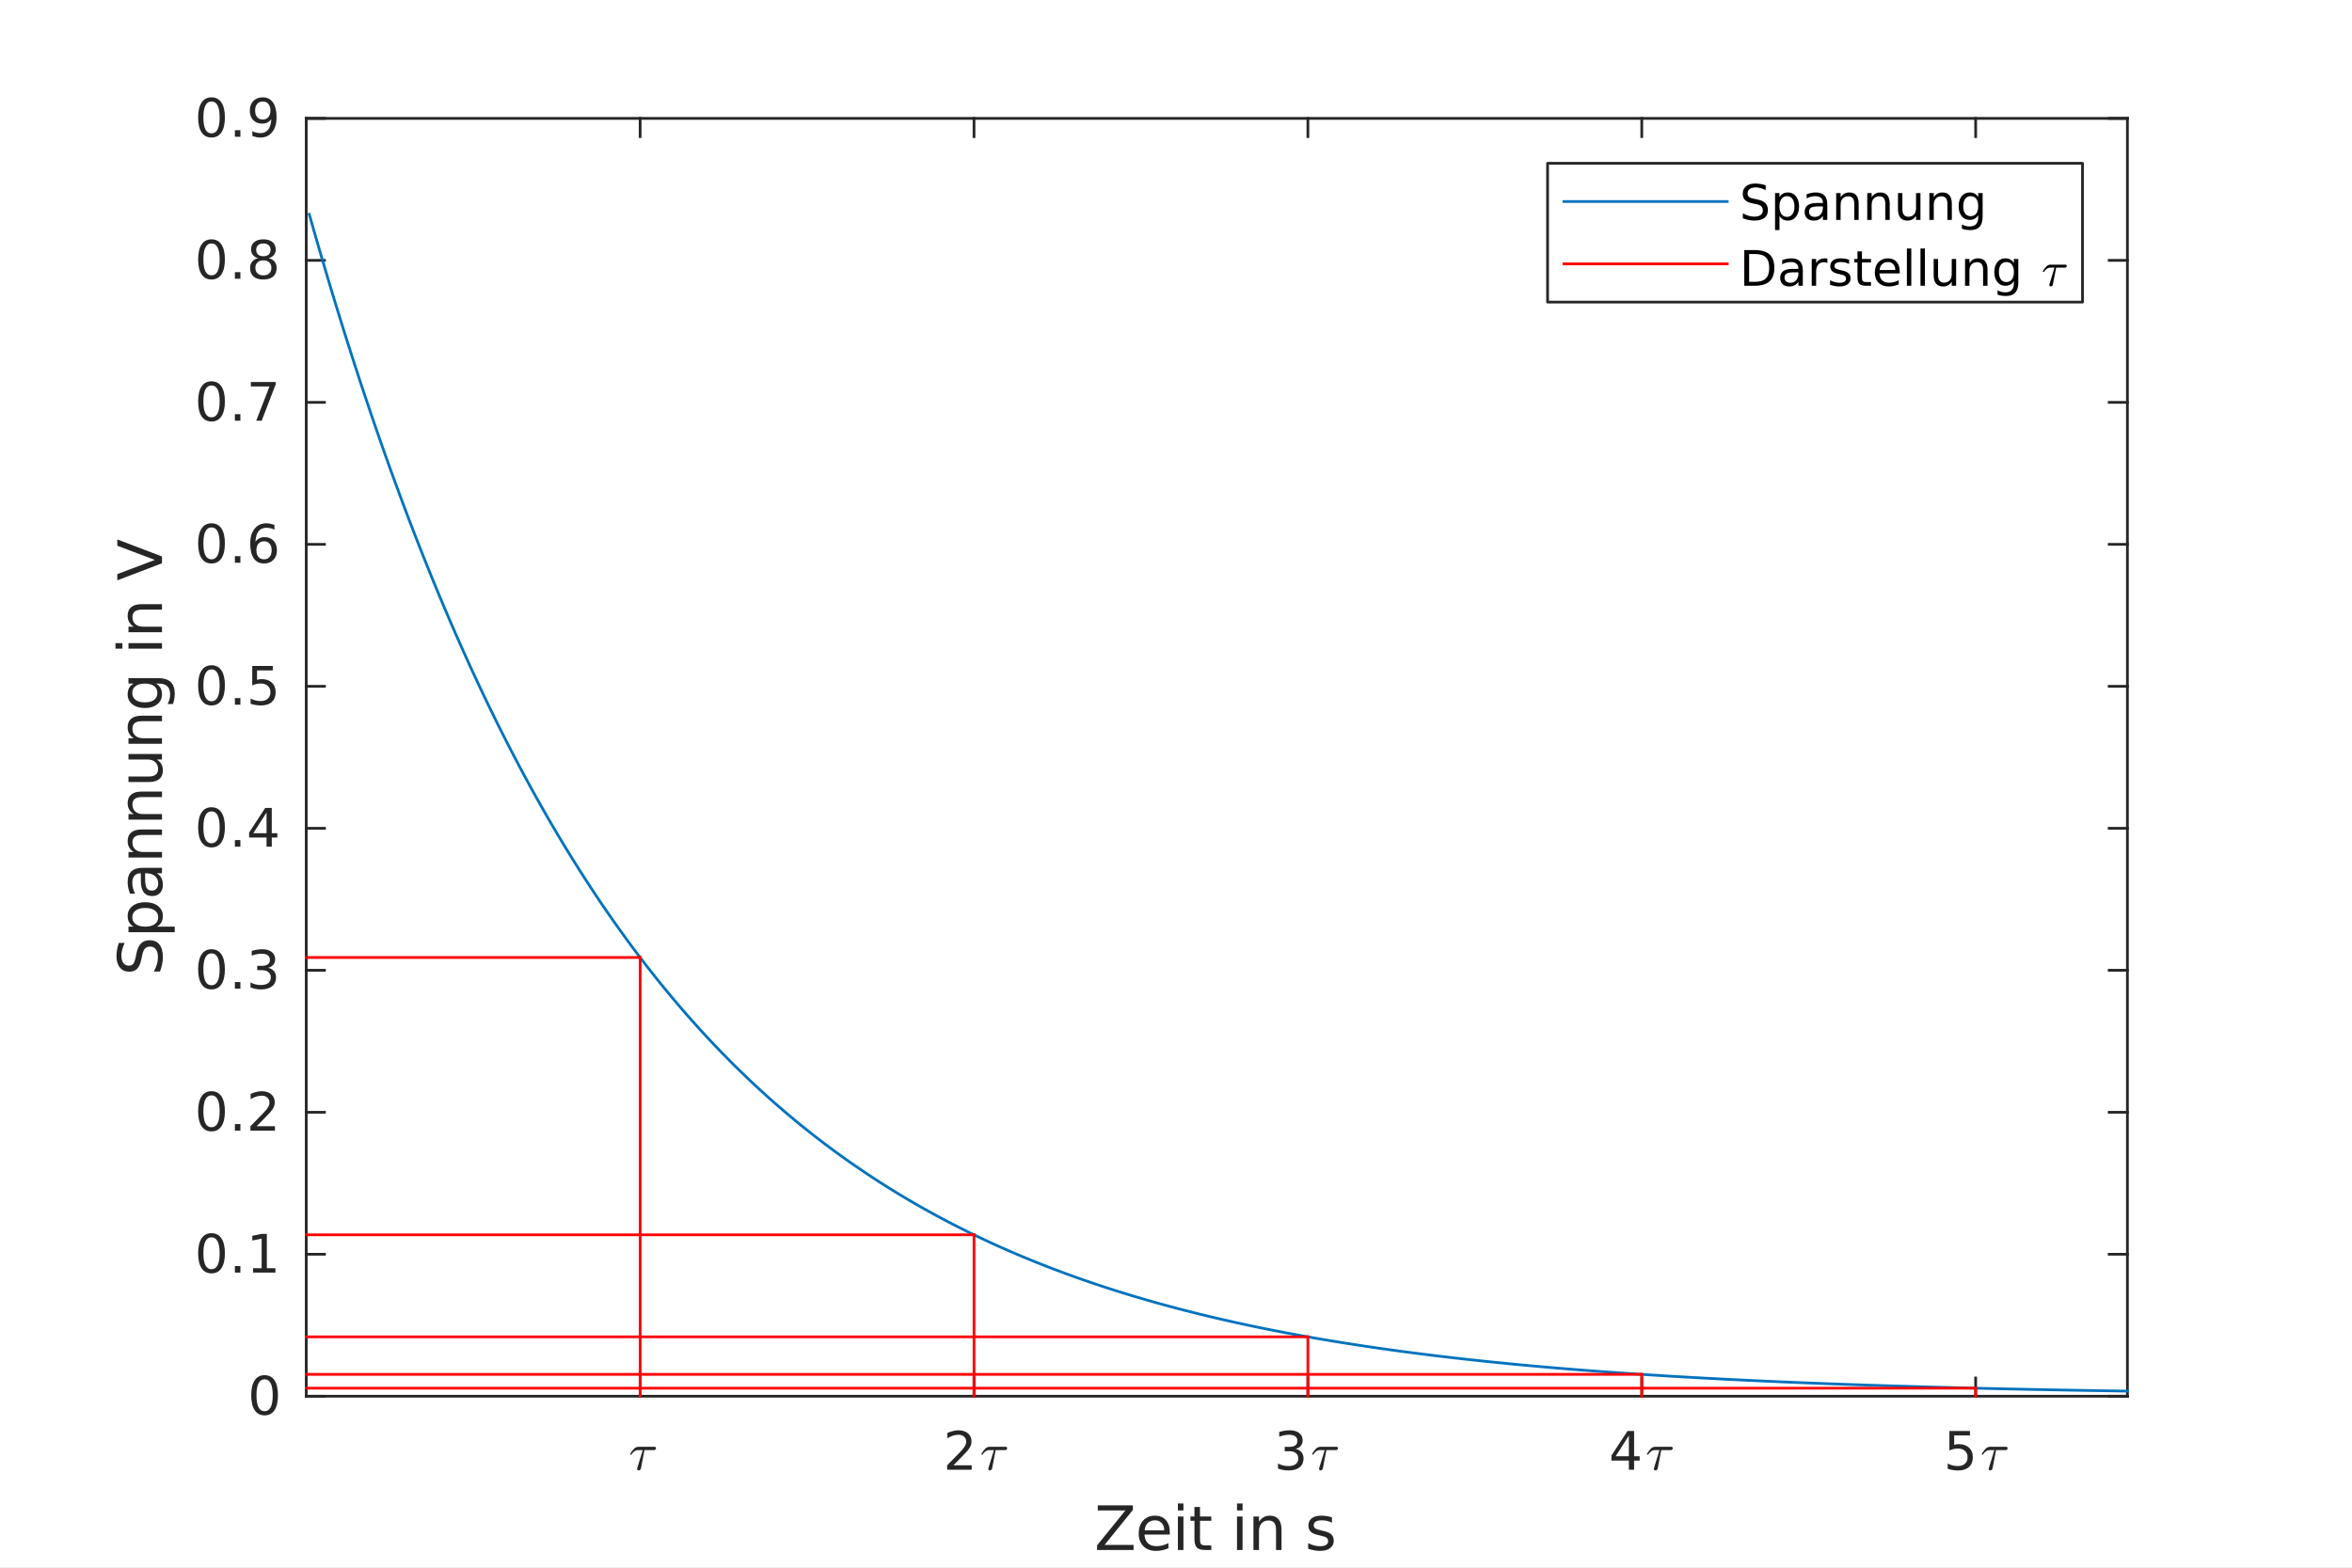 <?xml version="1.0"?>
<!DOCTYPE svg PUBLIC '-//W3C//DTD SVG 1.0//EN'
          'http://www.w3.org/TR/2001/REC-SVG-20010904/DTD/svg10.dtd'>
<svg xmlns:xlink="http://www.w3.org/1999/xlink" style="fill-opacity:1; color-rendering:auto; color-interpolation:auto; text-rendering:auto; stroke:black; stroke-linecap:square; stroke-miterlimit:10; shape-rendering:auto; stroke-opacity:1; fill:black; stroke-dasharray:none; font-weight:normal; stroke-width:1; font-family:'Dialog'; font-style:normal; stroke-linejoin:miter; font-size:12px; stroke-dashoffset:0; image-rendering:auto;" width="576" height="384" xmlns="http://www.w3.org/2000/svg"
><rect width="100%" height="100%" fill="#333333" stroke="none"/><!--Generated by the Batik Graphics2D SVG Generator--><defs id="genericDefs"
  /><g
  ><defs id="defs1"
    ><clipPath clipPathUnits="userSpaceOnUse" id="clipPath1"
      ><path d="M0 0 L576 0 L576 384 L0 384 L0 0 Z"
      /></clipPath
    ></defs
    ><g style="fill:white; stroke:white;"
    ><rect x="0" y="0" width="576" style="clip-path:url(#clipPath1); stroke:none;" height="384"
    /></g
    ><g style="fill:white; text-rendering:optimizeSpeed; color-rendering:optimizeSpeed; image-rendering:optimizeSpeed; shape-rendering:crispEdges; stroke:white; color-interpolation:sRGB;"
    ><rect x="0" width="576" height="384" y="0" style="stroke:none;"
      /><path style="stroke:none;" d="M75 342 L521 342 L521 29 L75 29 Z"
    /></g
    ><g style="fill:rgb(38,38,38); text-rendering:geometricPrecision; image-rendering:optimizeQuality; color-rendering:optimizeQuality; stroke-linejoin:round; stroke:rgb(38,38,38); color-interpolation:linearRGB; stroke-width:0.667;"
    ><line y2="342" style="fill:none;" x1="75" x2="521" y1="342"
      /><line y2="29" style="fill:none;" x1="75" x2="521" y1="29"
      /><line y2="337.54" style="fill:none;" x1="156.767" x2="156.767" y1="342"
      /><line y2="337.54" style="fill:none;" x1="238.533" x2="238.533" y1="342"
      /><line y2="337.54" style="fill:none;" x1="320.3" x2="320.3" y1="342"
      /><line y2="337.54" style="fill:none;" x1="402.067" x2="402.067" y1="342"
      /><line y2="337.54" style="fill:none;" x1="483.833" x2="483.833" y1="342"
      /><line y2="33.46" style="fill:none;" x1="156.767" x2="156.767" y1="29"
      /><line y2="33.46" style="fill:none;" x1="238.533" x2="238.533" y1="29"
      /><line y2="33.46" style="fill:none;" x1="320.3" x2="320.3" y1="29"
      /><line y2="33.46" style="fill:none;" x1="402.067" x2="402.067" y1="29"
      /><line y2="33.46" style="fill:none;" x1="483.833" x2="483.833" y1="29"
    /></g
    ><g transform="translate(154,360)" style="font-size:13.333px; fill:rgb(38,38,38); text-rendering:geometricPrecision; image-rendering:optimizeQuality; color-rendering:optimizeQuality; font-family:'mwb_cmmi10'; stroke:rgb(38,38,38); color-interpolation:linearRGB;"
    ><path style="stroke:none;" d="M2.031 -0.203 Q2.031 -0.281 2.047 -0.344 L3.406 -4.797 L2.234 -4.797 Q1.766 -4.797 1.352 -4.5 Q0.938 -4.203 0.656 -3.75 Q0.641 -3.688 0.578 -3.688 L0.438 -3.688 Q0.312 -3.688 0.312 -3.828 Q0.312 -3.844 0.344 -3.891 Q0.766 -4.625 1.25 -5.117 Q1.734 -5.609 2.344 -5.609 L6.328 -5.609 Q6.469 -5.609 6.562 -5.516 Q6.656 -5.422 6.656 -5.281 Q6.656 -5.078 6.523 -4.938 Q6.391 -4.797 6.188 -4.797 L3.828 -4.797 L2.969 -0.312 Q2.906 -0.109 2.773 0.031 Q2.641 0.172 2.422 0.172 Q2.25 0.172 2.141 0.07 Q2.031 -0.031 2.031 -0.203 Z"
    /></g
    ><g transform="translate(231,360)" style="font-size:13.333px; fill:rgb(38,38,38); text-rendering:geometricPrecision; image-rendering:optimizeQuality; color-rendering:optimizeQuality; font-family:'SansSerif'; stroke:rgb(38,38,38); color-interpolation:linearRGB;"
    ><path style="stroke:none;" d="M2.5 -1.078 L6.969 -1.078 L6.969 0 L0.953 0 L0.953 -1.078 Q1.688 -1.828 2.945 -3.102 Q4.203 -4.375 4.531 -4.75 Q5.141 -5.438 5.383 -5.922 Q5.625 -6.406 5.625 -6.859 Q5.625 -7.625 5.102 -8.094 Q4.578 -8.562 3.719 -8.562 Q3.109 -8.562 2.445 -8.359 Q1.781 -8.156 1.016 -7.719 L1.016 -9.016 Q1.797 -9.328 2.469 -9.492 Q3.141 -9.656 3.688 -9.656 Q5.172 -9.656 6.047 -8.914 Q6.922 -8.172 6.922 -6.938 Q6.922 -6.359 6.703 -5.836 Q6.484 -5.312 5.906 -4.609 Q5.75 -4.422 4.898 -3.539 Q4.047 -2.656 2.5 -1.078 Z"
    /></g
    ><g transform="translate(240,360)" style="font-size:13.333px; fill:rgb(38,38,38); text-rendering:geometricPrecision; image-rendering:optimizeQuality; color-rendering:optimizeQuality; font-family:'mwb_cmmi10'; stroke:rgb(38,38,38); color-interpolation:linearRGB;"
    ><path style="stroke:none;" d="M2.031 -0.203 Q2.031 -0.281 2.047 -0.344 L3.406 -4.797 L2.234 -4.797 Q1.766 -4.797 1.352 -4.5 Q0.938 -4.203 0.656 -3.75 Q0.641 -3.688 0.578 -3.688 L0.438 -3.688 Q0.312 -3.688 0.312 -3.828 Q0.312 -3.844 0.344 -3.891 Q0.766 -4.625 1.25 -5.117 Q1.734 -5.609 2.344 -5.609 L6.328 -5.609 Q6.469 -5.609 6.562 -5.516 Q6.656 -5.422 6.656 -5.281 Q6.656 -5.078 6.523 -4.938 Q6.391 -4.797 6.188 -4.797 L3.828 -4.797 L2.969 -0.312 Q2.906 -0.109 2.773 0.031 Q2.641 0.172 2.422 0.172 Q2.25 0.172 2.141 0.07 Q2.031 -0.031 2.031 -0.203 Z"
    /></g
    ><g transform="translate(312,360)" style="font-size:13.333px; fill:rgb(38,38,38); text-rendering:geometricPrecision; image-rendering:optimizeQuality; color-rendering:optimizeQuality; font-family:'SansSerif'; stroke:rgb(38,38,38); color-interpolation:linearRGB;"
    ><path style="stroke:none;" d="M5.281 -5.109 Q6.203 -4.906 6.719 -4.289 Q7.234 -3.672 7.234 -2.75 Q7.234 -1.359 6.266 -0.586 Q5.297 0.188 3.516 0.188 Q2.922 0.188 2.289 0.07 Q1.656 -0.047 0.984 -0.281 L0.984 -1.531 Q1.531 -1.219 2.164 -1.055 Q2.797 -0.891 3.484 -0.891 Q4.688 -0.891 5.32 -1.367 Q5.953 -1.844 5.953 -2.75 Q5.953 -3.594 5.367 -4.062 Q4.781 -4.531 3.734 -4.531 L2.625 -4.531 L2.625 -5.594 L3.781 -5.594 Q4.734 -5.594 5.234 -5.969 Q5.734 -6.344 5.734 -7.062 Q5.734 -7.781 5.219 -8.172 Q4.703 -8.562 3.734 -8.562 Q3.203 -8.562 2.602 -8.453 Q2 -8.344 1.281 -8.094 L1.281 -9.25 Q2 -9.453 2.641 -9.555 Q3.281 -9.656 3.844 -9.656 Q5.312 -9.656 6.164 -8.992 Q7.016 -8.328 7.016 -7.188 Q7.016 -6.406 6.562 -5.859 Q6.109 -5.312 5.281 -5.109 Z"
    /></g
    ><g transform="translate(321,360)" style="font-size:13.333px; fill:rgb(38,38,38); text-rendering:geometricPrecision; image-rendering:optimizeQuality; color-rendering:optimizeQuality; font-family:'mwb_cmmi10'; stroke:rgb(38,38,38); color-interpolation:linearRGB;"
    ><path style="stroke:none;" d="M2.031 -0.203 Q2.031 -0.281 2.047 -0.344 L3.406 -4.797 L2.234 -4.797 Q1.766 -4.797 1.352 -4.5 Q0.938 -4.203 0.656 -3.75 Q0.641 -3.688 0.578 -3.688 L0.438 -3.688 Q0.312 -3.688 0.312 -3.828 Q0.312 -3.844 0.344 -3.891 Q0.766 -4.625 1.25 -5.117 Q1.734 -5.609 2.344 -5.609 L6.328 -5.609 Q6.469 -5.609 6.562 -5.516 Q6.656 -5.422 6.656 -5.281 Q6.656 -5.078 6.523 -4.938 Q6.391 -4.797 6.188 -4.797 L3.828 -4.797 L2.969 -0.312 Q2.906 -0.109 2.773 0.031 Q2.641 0.172 2.422 0.172 Q2.25 0.172 2.141 0.07 Q2.031 -0.031 2.031 -0.203 Z"
    /></g
    ><g transform="translate(394,360)" style="font-size:13.333px; fill:rgb(38,38,38); text-rendering:geometricPrecision; image-rendering:optimizeQuality; color-rendering:optimizeQuality; font-family:'SansSerif'; stroke:rgb(38,38,38); color-interpolation:linearRGB;"
    ><path style="stroke:none;" d="M4.906 -8.359 L1.672 -3.297 L4.906 -3.297 L4.906 -8.359 ZM4.578 -9.484 L6.188 -9.484 L6.188 -3.297 L7.547 -3.297 L7.547 -2.234 L6.188 -2.234 L6.188 0 L4.906 0 L4.906 -2.234 L0.641 -2.234 L0.641 -3.469 L4.578 -9.484 Z"
    /></g
    ><g transform="translate(403,360)" style="font-size:13.333px; fill:rgb(38,38,38); text-rendering:geometricPrecision; image-rendering:optimizeQuality; color-rendering:optimizeQuality; font-family:'mwb_cmmi10'; stroke:rgb(38,38,38); color-interpolation:linearRGB;"
    ><path style="stroke:none;" d="M2.031 -0.203 Q2.031 -0.281 2.047 -0.344 L3.406 -4.797 L2.234 -4.797 Q1.766 -4.797 1.352 -4.5 Q0.938 -4.203 0.656 -3.75 Q0.641 -3.688 0.578 -3.688 L0.438 -3.688 Q0.312 -3.688 0.312 -3.828 Q0.312 -3.844 0.344 -3.891 Q0.766 -4.625 1.25 -5.117 Q1.734 -5.609 2.344 -5.609 L6.328 -5.609 Q6.469 -5.609 6.562 -5.516 Q6.656 -5.422 6.656 -5.281 Q6.656 -5.078 6.523 -4.938 Q6.391 -4.797 6.188 -4.797 L3.828 -4.797 L2.969 -0.312 Q2.906 -0.109 2.773 0.031 Q2.641 0.172 2.422 0.172 Q2.25 0.172 2.141 0.07 Q2.031 -0.031 2.031 -0.203 Z"
    /></g
    ><g transform="translate(476,360)" style="font-size:13.333px; fill:rgb(38,38,38); text-rendering:geometricPrecision; image-rendering:optimizeQuality; color-rendering:optimizeQuality; font-family:'SansSerif'; stroke:rgb(38,38,38); color-interpolation:linearRGB;"
    ><path style="stroke:none;" d="M1.406 -9.484 L6.438 -9.484 L6.438 -8.391 L2.578 -8.391 L2.578 -6.078 Q2.859 -6.172 3.141 -6.219 Q3.422 -6.266 3.688 -6.266 Q5.281 -6.266 6.211 -5.398 Q7.141 -4.531 7.141 -3.047 Q7.141 -1.516 6.188 -0.664 Q5.234 0.188 3.5 0.188 Q2.906 0.188 2.281 0.086 Q1.656 -0.016 1 -0.219 L1 -1.516 Q1.578 -1.203 2.188 -1.047 Q2.797 -0.891 3.469 -0.891 Q4.578 -0.891 5.219 -1.469 Q5.859 -2.047 5.859 -3.047 Q5.859 -4.031 5.219 -4.609 Q4.578 -5.188 3.469 -5.188 Q2.953 -5.188 2.445 -5.07 Q1.938 -4.953 1.406 -4.719 L1.406 -9.484 Z"
    /></g
    ><g transform="translate(485,360)" style="font-size:13.333px; fill:rgb(38,38,38); text-rendering:geometricPrecision; image-rendering:optimizeQuality; color-rendering:optimizeQuality; font-family:'mwb_cmmi10'; stroke:rgb(38,38,38); color-interpolation:linearRGB;"
    ><path style="stroke:none;" d="M2.031 -0.203 Q2.031 -0.281 2.047 -0.344 L3.406 -4.797 L2.234 -4.797 Q1.766 -4.797 1.352 -4.5 Q0.938 -4.203 0.656 -3.75 Q0.641 -3.688 0.578 -3.688 L0.438 -3.688 Q0.312 -3.688 0.312 -3.828 Q0.312 -3.844 0.344 -3.891 Q0.766 -4.625 1.25 -5.117 Q1.734 -5.609 2.344 -5.609 L6.328 -5.609 Q6.469 -5.609 6.562 -5.516 Q6.656 -5.422 6.656 -5.281 Q6.656 -5.078 6.523 -4.938 Q6.391 -4.797 6.188 -4.797 L3.828 -4.797 L2.969 -0.312 Q2.906 -0.109 2.773 0.031 Q2.641 0.172 2.422 0.172 Q2.25 0.172 2.141 0.07 Q2.031 -0.031 2.031 -0.203 Z"
    /></g
    ><g transform="translate(298,365.667)" style="font-size:14.667px; fill:rgb(38,38,38); text-rendering:geometricPrecision; image-rendering:optimizeQuality; color-rendering:optimizeQuality; font-family:'SansSerif'; stroke:rgb(38,38,38); color-interpolation:linearRGB;"
    ><path style="stroke:none;" d="M-29.156 3.062 L-20.562 3.062 L-20.562 4.188 L-27.484 12.75 L-20.391 12.75 L-20.391 14 L-29.328 14 L-29.328 12.875 L-22.406 4.312 L-29.156 4.312 L-29.156 3.062 ZM-11.522 9.562 L-11.522 10.219 L-17.725 10.219 Q-17.631 11.609 -16.881 12.336 Q-16.131 13.062 -14.803 13.062 Q-14.022 13.062 -13.296 12.875 Q-12.569 12.688 -11.85 12.312 L-11.85 13.578 Q-12.569 13.891 -13.335 14.055 Q-14.1 14.219 -14.882 14.219 Q-16.835 14.219 -17.983 13.07 Q-19.131 11.922 -19.131 9.984 Q-19.131 7.969 -18.046 6.781 Q-16.96 5.594 -15.116 5.594 Q-13.46 5.594 -12.491 6.664 Q-11.522 7.734 -11.522 9.562 ZM-12.882 9.172 Q-12.897 8.062 -13.499 7.398 Q-14.1 6.734 -15.1 6.734 Q-16.225 6.734 -16.905 7.375 Q-17.585 8.016 -17.678 9.172 L-12.882 9.172 ZM-9.536 5.797 L-8.177 5.797 L-8.177 14 L-9.536 14 L-9.536 5.797 ZM-9.536 2.609 L-8.177 2.609 L-8.177 4.312 L-9.536 4.312 L-9.536 2.609 ZM-4.121 3.469 L-4.121 5.797 L-1.355 5.797 L-1.355 6.844 L-4.121 6.844 L-4.121 11.297 Q-4.121 12.297 -3.847 12.586 Q-3.574 12.875 -2.73 12.875 L-1.355 12.875 L-1.355 14 L-2.73 14 Q-4.293 14 -4.886 13.414 Q-5.48 12.828 -5.48 11.297 L-5.48 6.844 L-6.464 6.844 L-6.464 5.797 L-5.48 5.797 L-5.48 3.469 L-4.121 3.469 ZM4.941 5.797 L6.3 5.797 L6.3 14 L4.941 14 L4.941 5.797 ZM4.941 2.609 L6.3 2.609 L6.3 4.312 L4.941 4.312 L4.941 2.609 ZM15.841 9.047 L15.841 14 L14.497 14 L14.497 9.094 Q14.497 7.922 14.044 7.344 Q13.591 6.766 12.669 6.766 Q11.591 6.766 10.958 7.461 Q10.325 8.156 10.325 9.359 L10.325 14 L8.966 14 L8.966 5.797 L10.325 5.797 L10.325 7.078 Q10.81 6.328 11.466 5.961 Q12.122 5.594 12.982 5.594 Q14.388 5.594 15.114 6.469 Q15.841 7.344 15.841 9.047 ZM28.195 6.031 L28.195 7.312 Q27.633 7.016 27.015 6.875 Q26.398 6.734 25.742 6.734 Q24.726 6.734 24.226 7.039 Q23.726 7.344 23.726 7.953 Q23.726 8.422 24.086 8.688 Q24.445 8.953 25.539 9.203 L25.992 9.312 Q27.43 9.609 28.031 10.172 Q28.633 10.734 28.633 11.734 Q28.633 12.875 27.734 13.547 Q26.836 14.219 25.242 14.219 Q24.586 14.219 23.875 14.086 Q23.164 13.953 22.367 13.703 L22.367 12.312 Q23.117 12.703 23.844 12.891 Q24.57 13.078 25.273 13.078 Q26.226 13.078 26.742 12.758 Q27.258 12.438 27.258 11.844 Q27.258 11.297 26.883 11 Q26.508 10.703 25.258 10.438 L24.789 10.328 Q23.539 10.062 22.984 9.516 Q22.43 8.969 22.43 8.016 Q22.43 6.859 23.25 6.227 Q24.07 5.594 25.57 5.594 Q26.32 5.594 26.984 5.703 Q27.648 5.812 28.195 6.031 Z"
    /></g
    ><g style="fill:rgb(38,38,38); text-rendering:geometricPrecision; image-rendering:optimizeQuality; color-rendering:optimizeQuality; stroke-linejoin:round; stroke:rgb(38,38,38); color-interpolation:linearRGB; stroke-width:0.667;"
    ><line y2="29" style="fill:none;" x1="75" x2="75" y1="342"
      /><line y2="29" style="fill:none;" x1="521" x2="521" y1="342"
      /><line y2="342" style="fill:none;" x1="75" x2="79.46" y1="342"
      /><line y2="307.222" style="fill:none;" x1="75" x2="79.46" y1="307.222"
      /><line y2="272.445" style="fill:none;" x1="75" x2="79.46" y1="272.445"
      /><line y2="237.667" style="fill:none;" x1="75" x2="79.46" y1="237.667"
      /><line y2="202.889" style="fill:none;" x1="75" x2="79.46" y1="202.889"
      /><line y2="168.111" style="fill:none;" x1="75" x2="79.46" y1="168.111"
      /><line y2="133.333" style="fill:none;" x1="75" x2="79.46" y1="133.333"
      /><line y2="98.556" style="fill:none;" x1="75" x2="79.46" y1="98.556"
      /><line y2="63.778" style="fill:none;" x1="75" x2="79.46" y1="63.778"
      /><line y2="29" style="fill:none;" x1="75" x2="79.46" y1="29"
      /><line y2="342" style="fill:none;" x1="521" x2="516.54" y1="342"
      /><line y2="307.222" style="fill:none;" x1="521" x2="516.54" y1="307.222"
      /><line y2="272.445" style="fill:none;" x1="521" x2="516.54" y1="272.445"
      /><line y2="237.667" style="fill:none;" x1="521" x2="516.54" y1="237.667"
      /><line y2="202.889" style="fill:none;" x1="521" x2="516.54" y1="202.889"
      /><line y2="168.111" style="fill:none;" x1="521" x2="516.54" y1="168.111"
      /><line y2="133.333" style="fill:none;" x1="521" x2="516.54" y1="133.333"
      /><line y2="98.556" style="fill:none;" x1="521" x2="516.54" y1="98.556"
      /><line y2="63.778" style="fill:none;" x1="521" x2="516.54" y1="63.778"
      /><line y2="29" style="fill:none;" x1="521" x2="516.54" y1="29"
    /></g
    ><g transform="translate(69.667,342)" style="font-size:13.333px; fill:rgb(38,38,38); text-rendering:geometricPrecision; image-rendering:optimizeQuality; color-rendering:optimizeQuality; font-family:'SansSerif'; stroke:rgb(38,38,38); color-interpolation:linearRGB;"
    ><path style="stroke:none;" d="M-4.875 -4.141 Q-5.859 -4.141 -6.359 -3.164 Q-6.859 -2.188 -6.859 -0.234 Q-6.859 1.719 -6.359 2.695 Q-5.859 3.672 -4.875 3.672 Q-3.875 3.672 -3.375 2.695 Q-2.875 1.719 -2.875 -0.234 Q-2.875 -2.188 -3.375 -3.164 Q-3.875 -4.141 -4.875 -4.141 ZM-4.875 -5.156 Q-3.281 -5.156 -2.438 -3.891 Q-1.594 -2.625 -1.594 -0.234 Q-1.594 2.156 -2.438 3.422 Q-3.281 4.688 -4.875 4.688 Q-6.453 4.688 -7.297 3.422 Q-8.141 2.156 -8.141 -0.234 Q-8.141 -2.625 -7.297 -3.891 Q-6.453 -5.156 -4.875 -5.156 Z"
    /></g
    ><g transform="translate(69.667,307.222)" style="font-size:13.333px; fill:rgb(38,38,38); text-rendering:geometricPrecision; image-rendering:optimizeQuality; color-rendering:optimizeQuality; font-family:'SansSerif'; stroke:rgb(38,38,38); color-interpolation:linearRGB;"
    ><path style="stroke:none;" d="M-17.875 -4.141 Q-18.859 -4.141 -19.359 -3.164 Q-19.859 -2.188 -19.859 -0.234 Q-19.859 1.719 -19.359 2.695 Q-18.859 3.672 -17.875 3.672 Q-16.875 3.672 -16.375 2.695 Q-15.875 1.719 -15.875 -0.234 Q-15.875 -2.188 -16.375 -3.164 Q-16.875 -4.141 -17.875 -4.141 ZM-17.875 -5.156 Q-16.281 -5.156 -15.438 -3.891 Q-14.594 -2.625 -14.594 -0.234 Q-14.594 2.156 -15.438 3.422 Q-16.281 4.688 -17.875 4.688 Q-19.453 4.688 -20.297 3.422 Q-21.141 2.156 -21.141 -0.234 Q-21.141 -2.625 -20.297 -3.891 Q-19.453 -5.156 -17.875 -5.156 ZM-12.14 2.891 L-10.796 2.891 L-10.796 4.5 L-12.14 4.5 L-12.14 2.891 ZM-7.689 3.422 L-5.595 3.422 L-5.595 -3.812 L-7.877 -3.359 L-7.877 -4.516 L-5.611 -4.984 L-4.314 -4.984 L-4.314 3.422 L-2.22 3.422 L-2.22 4.5 L-7.689 4.5 L-7.689 3.422 Z"
    /></g
    ><g transform="translate(69.667,272.445)" style="font-size:13.333px; fill:rgb(38,38,38); text-rendering:geometricPrecision; image-rendering:optimizeQuality; color-rendering:optimizeQuality; font-family:'SansSerif'; stroke:rgb(38,38,38); color-interpolation:linearRGB;"
    ><path style="stroke:none;" d="M-17.875 -4.141 Q-18.859 -4.141 -19.359 -3.164 Q-19.859 -2.188 -19.859 -0.234 Q-19.859 1.719 -19.359 2.695 Q-18.859 3.672 -17.875 3.672 Q-16.875 3.672 -16.375 2.695 Q-15.875 1.719 -15.875 -0.234 Q-15.875 -2.188 -16.375 -3.164 Q-16.875 -4.141 -17.875 -4.141 ZM-17.875 -5.156 Q-16.281 -5.156 -15.438 -3.891 Q-14.594 -2.625 -14.594 -0.234 Q-14.594 2.156 -15.438 3.422 Q-16.281 4.688 -17.875 4.688 Q-19.453 4.688 -20.297 3.422 Q-21.141 2.156 -21.141 -0.234 Q-21.141 -2.625 -20.297 -3.891 Q-19.453 -5.156 -17.875 -5.156 ZM-12.14 2.891 L-10.796 2.891 L-10.796 4.5 L-12.14 4.5 L-12.14 2.891 ZM-6.798 3.422 L-2.33 3.422 L-2.33 4.5 L-8.345 4.5 L-8.345 3.422 Q-7.611 2.672 -6.353 1.398 Q-5.095 0.125 -4.767 -0.25 Q-4.158 -0.938 -3.916 -1.422 Q-3.674 -1.906 -3.674 -2.359 Q-3.674 -3.125 -4.197 -3.594 Q-4.72 -4.062 -5.58 -4.062 Q-6.189 -4.062 -6.853 -3.859 Q-7.517 -3.656 -8.283 -3.219 L-8.283 -4.516 Q-7.502 -4.828 -6.83 -4.992 Q-6.158 -5.156 -5.611 -5.156 Q-4.127 -5.156 -3.252 -4.414 Q-2.377 -3.672 -2.377 -2.438 Q-2.377 -1.859 -2.595 -1.336 Q-2.814 -0.812 -3.392 -0.109 Q-3.549 0.078 -4.4 0.961 Q-5.252 1.844 -6.798 3.422 Z"
    /></g
    ><g transform="translate(69.667,237.667)" style="font-size:13.333px; fill:rgb(38,38,38); text-rendering:geometricPrecision; image-rendering:optimizeQuality; color-rendering:optimizeQuality; font-family:'SansSerif'; stroke:rgb(38,38,38); color-interpolation:linearRGB;"
    ><path style="stroke:none;" d="M-17.875 -4.141 Q-18.859 -4.141 -19.359 -3.164 Q-19.859 -2.188 -19.859 -0.234 Q-19.859 1.719 -19.359 2.695 Q-18.859 3.672 -17.875 3.672 Q-16.875 3.672 -16.375 2.695 Q-15.875 1.719 -15.875 -0.234 Q-15.875 -2.188 -16.375 -3.164 Q-16.875 -4.141 -17.875 -4.141 ZM-17.875 -5.156 Q-16.281 -5.156 -15.438 -3.891 Q-14.594 -2.625 -14.594 -0.234 Q-14.594 2.156 -15.438 3.422 Q-16.281 4.688 -17.875 4.688 Q-19.453 4.688 -20.297 3.422 Q-21.141 2.156 -21.141 -0.234 Q-21.141 -2.625 -20.297 -3.891 Q-19.453 -5.156 -17.875 -5.156 ZM-12.14 2.891 L-10.796 2.891 L-10.796 4.5 L-12.14 4.5 L-12.14 2.891 ZM-4.017 -0.609 Q-3.095 -0.406 -2.58 0.211 Q-2.064 0.828 -2.064 1.75 Q-2.064 3.141 -3.033 3.914 Q-4.002 4.688 -5.783 4.688 Q-6.377 4.688 -7.01 4.57 Q-7.642 4.453 -8.314 4.219 L-8.314 2.969 Q-7.767 3.281 -7.135 3.445 Q-6.502 3.609 -5.814 3.609 Q-4.611 3.609 -3.978 3.133 Q-3.345 2.656 -3.345 1.75 Q-3.345 0.906 -3.931 0.438 Q-4.517 -0.031 -5.564 -0.031 L-6.673 -0.031 L-6.673 -1.094 L-5.517 -1.094 Q-4.564 -1.094 -4.064 -1.469 Q-3.564 -1.844 -3.564 -2.562 Q-3.564 -3.281 -4.08 -3.672 Q-4.595 -4.062 -5.564 -4.062 Q-6.095 -4.062 -6.697 -3.953 Q-7.298 -3.844 -8.017 -3.594 L-8.017 -4.75 Q-7.298 -4.953 -6.658 -5.055 Q-6.017 -5.156 -5.455 -5.156 Q-3.986 -5.156 -3.135 -4.492 Q-2.283 -3.828 -2.283 -2.688 Q-2.283 -1.906 -2.736 -1.359 Q-3.189 -0.812 -4.017 -0.609 Z"
    /></g
    ><g transform="translate(69.667,202.889)" style="font-size:13.333px; fill:rgb(38,38,38); text-rendering:geometricPrecision; image-rendering:optimizeQuality; color-rendering:optimizeQuality; font-family:'SansSerif'; stroke:rgb(38,38,38); color-interpolation:linearRGB;"
    ><path style="stroke:none;" d="M-17.875 -4.141 Q-18.859 -4.141 -19.359 -3.164 Q-19.859 -2.188 -19.859 -0.234 Q-19.859 1.719 -19.359 2.695 Q-18.859 3.672 -17.875 3.672 Q-16.875 3.672 -16.375 2.695 Q-15.875 1.719 -15.875 -0.234 Q-15.875 -2.188 -16.375 -3.164 Q-16.875 -4.141 -17.875 -4.141 ZM-17.875 -5.156 Q-16.281 -5.156 -15.438 -3.891 Q-14.594 -2.625 -14.594 -0.234 Q-14.594 2.156 -15.438 3.422 Q-16.281 4.688 -17.875 4.688 Q-19.453 4.688 -20.297 3.422 Q-21.141 2.156 -21.141 -0.234 Q-21.141 -2.625 -20.297 -3.891 Q-19.453 -5.156 -17.875 -5.156 ZM-12.14 2.891 L-10.796 2.891 L-10.796 4.5 L-12.14 4.5 L-12.14 2.891 ZM-4.392 -3.859 L-7.627 1.203 L-4.392 1.203 L-4.392 -3.859 ZM-4.72 -4.984 L-3.111 -4.984 L-3.111 1.203 L-1.752 1.203 L-1.752 2.266 L-3.111 2.266 L-3.111 4.5 L-4.392 4.5 L-4.392 2.266 L-8.658 2.266 L-8.658 1.031 L-4.72 -4.984 Z"
    /></g
    ><g transform="translate(69.667,168.111)" style="font-size:13.333px; fill:rgb(38,38,38); text-rendering:geometricPrecision; image-rendering:optimizeQuality; color-rendering:optimizeQuality; font-family:'SansSerif'; stroke:rgb(38,38,38); color-interpolation:linearRGB;"
    ><path style="stroke:none;" d="M-17.875 -4.141 Q-18.859 -4.141 -19.359 -3.164 Q-19.859 -2.188 -19.859 -0.234 Q-19.859 1.719 -19.359 2.695 Q-18.859 3.672 -17.875 3.672 Q-16.875 3.672 -16.375 2.695 Q-15.875 1.719 -15.875 -0.234 Q-15.875 -2.188 -16.375 -3.164 Q-16.875 -4.141 -17.875 -4.141 ZM-17.875 -5.156 Q-16.281 -5.156 -15.438 -3.891 Q-14.594 -2.625 -14.594 -0.234 Q-14.594 2.156 -15.438 3.422 Q-16.281 4.688 -17.875 4.688 Q-19.453 4.688 -20.297 3.422 Q-21.141 2.156 -21.141 -0.234 Q-21.141 -2.625 -20.297 -3.891 Q-19.453 -5.156 -17.875 -5.156 ZM-12.14 2.891 L-10.796 2.891 L-10.796 4.5 L-12.14 4.5 L-12.14 2.891 ZM-7.892 -4.984 L-2.861 -4.984 L-2.861 -3.891 L-6.72 -3.891 L-6.72 -1.578 Q-6.439 -1.672 -6.158 -1.719 Q-5.877 -1.766 -5.611 -1.766 Q-4.017 -1.766 -3.088 -0.898 Q-2.158 -0.031 -2.158 1.453 Q-2.158 2.984 -3.111 3.836 Q-4.064 4.688 -5.798 4.688 Q-6.392 4.688 -7.017 4.586 Q-7.642 4.484 -8.299 4.281 L-8.299 2.984 Q-7.72 3.297 -7.111 3.453 Q-6.502 3.609 -5.83 3.609 Q-4.72 3.609 -4.08 3.031 Q-3.439 2.453 -3.439 1.453 Q-3.439 0.469 -4.08 -0.109 Q-4.72 -0.688 -5.83 -0.688 Q-6.345 -0.688 -6.853 -0.57 Q-7.361 -0.453 -7.892 -0.219 L-7.892 -4.984 Z"
    /></g
    ><g transform="translate(69.667,133.333)" style="font-size:13.333px; fill:rgb(38,38,38); text-rendering:geometricPrecision; image-rendering:optimizeQuality; color-rendering:optimizeQuality; font-family:'SansSerif'; stroke:rgb(38,38,38); color-interpolation:linearRGB;"
    ><path style="stroke:none;" d="M-17.875 -4.141 Q-18.859 -4.141 -19.359 -3.164 Q-19.859 -2.188 -19.859 -0.234 Q-19.859 1.719 -19.359 2.695 Q-18.859 3.672 -17.875 3.672 Q-16.875 3.672 -16.375 2.695 Q-15.875 1.719 -15.875 -0.234 Q-15.875 -2.188 -16.375 -3.164 Q-16.875 -4.141 -17.875 -4.141 ZM-17.875 -5.156 Q-16.281 -5.156 -15.438 -3.891 Q-14.594 -2.625 -14.594 -0.234 Q-14.594 2.156 -15.438 3.422 Q-16.281 4.688 -17.875 4.688 Q-19.453 4.688 -20.297 3.422 Q-21.141 2.156 -21.141 -0.234 Q-21.141 -2.625 -20.297 -3.891 Q-19.453 -5.156 -17.875 -5.156 ZM-12.14 2.891 L-10.796 2.891 L-10.796 4.5 L-12.14 4.5 L-12.14 2.891 ZM-5.002 -0.75 Q-5.877 -0.75 -6.377 -0.156 Q-6.877 0.438 -6.877 1.453 Q-6.877 2.484 -6.377 3.078 Q-5.877 3.672 -5.002 3.672 Q-4.142 3.672 -3.642 3.078 Q-3.142 2.484 -3.142 1.453 Q-3.142 0.438 -3.642 -0.156 Q-4.142 -0.75 -5.002 -0.75 ZM-2.455 -4.766 L-2.455 -3.594 Q-2.939 -3.828 -3.431 -3.945 Q-3.924 -4.062 -4.408 -4.062 Q-5.673 -4.062 -6.345 -3.211 Q-7.017 -2.359 -7.111 -0.625 Q-6.736 -1.172 -6.173 -1.469 Q-5.611 -1.766 -4.923 -1.766 Q-3.502 -1.766 -2.674 -0.898 Q-1.845 -0.031 -1.845 1.453 Q-1.845 2.922 -2.713 3.805 Q-3.58 4.688 -5.002 4.688 Q-6.658 4.688 -7.525 3.422 Q-8.392 2.156 -8.392 -0.234 Q-8.392 -2.469 -7.322 -3.812 Q-6.252 -5.156 -4.455 -5.156 Q-3.986 -5.156 -3.494 -5.055 Q-3.002 -4.953 -2.455 -4.766 Z"
    /></g
    ><g transform="translate(69.667,98.556)" style="font-size:13.333px; fill:rgb(38,38,38); text-rendering:geometricPrecision; image-rendering:optimizeQuality; color-rendering:optimizeQuality; font-family:'SansSerif'; stroke:rgb(38,38,38); color-interpolation:linearRGB;"
    ><path style="stroke:none;" d="M-17.875 -4.141 Q-18.859 -4.141 -19.359 -3.164 Q-19.859 -2.188 -19.859 -0.234 Q-19.859 1.719 -19.359 2.695 Q-18.859 3.672 -17.875 3.672 Q-16.875 3.672 -16.375 2.695 Q-15.875 1.719 -15.875 -0.234 Q-15.875 -2.188 -16.375 -3.164 Q-16.875 -4.141 -17.875 -4.141 ZM-17.875 -5.156 Q-16.281 -5.156 -15.438 -3.891 Q-14.594 -2.625 -14.594 -0.234 Q-14.594 2.156 -15.438 3.422 Q-16.281 4.688 -17.875 4.688 Q-19.453 4.688 -20.297 3.422 Q-21.141 2.156 -21.141 -0.234 Q-21.141 -2.625 -20.297 -3.891 Q-19.453 -5.156 -17.875 -5.156 ZM-12.14 2.891 L-10.796 2.891 L-10.796 4.5 L-12.14 4.5 L-12.14 2.891 ZM-8.236 -4.984 L-2.142 -4.984 L-2.142 -4.438 L-5.58 4.5 L-6.923 4.5 L-3.674 -3.891 L-8.236 -3.891 L-8.236 -4.984 Z"
    /></g
    ><g transform="translate(69.667,63.778)" style="font-size:13.333px; fill:rgb(38,38,38); text-rendering:geometricPrecision; image-rendering:optimizeQuality; color-rendering:optimizeQuality; font-family:'SansSerif'; stroke:rgb(38,38,38); color-interpolation:linearRGB;"
    ><path style="stroke:none;" d="M-17.875 -4.141 Q-18.859 -4.141 -19.359 -3.164 Q-19.859 -2.188 -19.859 -0.234 Q-19.859 1.719 -19.359 2.695 Q-18.859 3.672 -17.875 3.672 Q-16.875 3.672 -16.375 2.695 Q-15.875 1.719 -15.875 -0.234 Q-15.875 -2.188 -16.375 -3.164 Q-16.875 -4.141 -17.875 -4.141 ZM-17.875 -5.156 Q-16.281 -5.156 -15.438 -3.891 Q-14.594 -2.625 -14.594 -0.234 Q-14.594 2.156 -15.438 3.422 Q-16.281 4.688 -17.875 4.688 Q-19.453 4.688 -20.297 3.422 Q-21.141 2.156 -21.141 -0.234 Q-21.141 -2.625 -20.297 -3.891 Q-19.453 -5.156 -17.875 -5.156 ZM-12.14 2.891 L-10.796 2.891 L-10.796 4.5 L-12.14 4.5 L-12.14 2.891 ZM-5.173 0 Q-6.08 0 -6.603 0.492 Q-7.127 0.984 -7.127 1.828 Q-7.127 2.688 -6.603 3.18 Q-6.08 3.672 -5.173 3.672 Q-4.252 3.672 -3.728 3.18 Q-3.205 2.688 -3.205 1.828 Q-3.205 0.984 -3.728 0.492 Q-4.252 0 -5.173 0 ZM-6.455 -0.547 Q-7.267 -0.75 -7.728 -1.312 Q-8.189 -1.875 -8.189 -2.688 Q-8.189 -3.828 -7.385 -4.492 Q-6.58 -5.156 -5.173 -5.156 Q-3.752 -5.156 -2.947 -4.492 Q-2.142 -3.828 -2.142 -2.688 Q-2.142 -1.875 -2.603 -1.312 Q-3.064 -0.75 -3.877 -0.547 Q-2.955 -0.328 -2.439 0.297 Q-1.923 0.922 -1.923 1.828 Q-1.923 3.219 -2.76 3.953 Q-3.595 4.688 -5.173 4.688 Q-6.736 4.688 -7.58 3.953 Q-8.424 3.219 -8.424 1.828 Q-8.424 0.922 -7.9 0.297 Q-7.377 -0.328 -6.455 -0.547 ZM-6.923 -2.578 Q-6.923 -1.828 -6.463 -1.422 Q-6.002 -1.016 -5.173 -1.016 Q-4.345 -1.016 -3.877 -1.422 Q-3.408 -1.828 -3.408 -2.578 Q-3.408 -3.312 -3.877 -3.727 Q-4.345 -4.141 -5.173 -4.141 Q-6.002 -4.141 -6.463 -3.727 Q-6.923 -3.312 -6.923 -2.578 Z"
    /></g
    ><g transform="translate(69.667,29)" style="font-size:13.333px; fill:rgb(38,38,38); text-rendering:geometricPrecision; image-rendering:optimizeQuality; color-rendering:optimizeQuality; font-family:'SansSerif'; stroke:rgb(38,38,38); color-interpolation:linearRGB;"
    ><path style="stroke:none;" d="M-17.875 -4.141 Q-18.859 -4.141 -19.359 -3.164 Q-19.859 -2.188 -19.859 -0.234 Q-19.859 1.719 -19.359 2.695 Q-18.859 3.672 -17.875 3.672 Q-16.875 3.672 -16.375 2.695 Q-15.875 1.719 -15.875 -0.234 Q-15.875 -2.188 -16.375 -3.164 Q-16.875 -4.141 -17.875 -4.141 ZM-17.875 -5.156 Q-16.281 -5.156 -15.438 -3.891 Q-14.594 -2.625 -14.594 -0.234 Q-14.594 2.156 -15.438 3.422 Q-16.281 4.688 -17.875 4.688 Q-19.453 4.688 -20.297 3.422 Q-21.141 2.156 -21.141 -0.234 Q-21.141 -2.625 -20.297 -3.891 Q-19.453 -5.156 -17.875 -5.156 ZM-12.14 2.891 L-10.796 2.891 L-10.796 4.5 L-12.14 4.5 L-12.14 2.891 ZM-7.877 4.297 L-7.877 3.141 Q-7.392 3.359 -6.892 3.484 Q-6.392 3.609 -5.923 3.609 Q-4.658 3.609 -3.986 2.75 Q-3.314 1.891 -3.22 0.156 Q-3.58 0.703 -4.15 0.992 Q-4.72 1.281 -5.408 1.281 Q-6.83 1.281 -7.658 0.422 Q-8.486 -0.438 -8.486 -1.922 Q-8.486 -3.391 -7.619 -4.273 Q-6.752 -5.156 -5.314 -5.156 Q-3.674 -5.156 -2.806 -3.891 Q-1.939 -2.625 -1.939 -0.234 Q-1.939 2.016 -3.002 3.352 Q-4.064 4.688 -5.861 4.688 Q-6.345 4.688 -6.838 4.594 Q-7.33 4.5 -7.877 4.297 ZM-5.314 0.281 Q-4.455 0.281 -3.947 -0.305 Q-3.439 -0.891 -3.439 -1.922 Q-3.439 -2.953 -3.947 -3.547 Q-4.455 -4.141 -5.314 -4.141 Q-6.189 -4.141 -6.689 -3.547 Q-7.189 -2.953 -7.189 -1.922 Q-7.189 -0.891 -6.689 -0.305 Q-6.189 0.281 -5.314 0.281 Z"
    /></g
    ><g transform="translate(43.667,185.5) rotate(-90)" style="font-size:14.667px; fill:rgb(38,38,38); text-rendering:geometricPrecision; image-rendering:optimizeQuality; color-rendering:optimizeQuality; font-family:'SansSerif'; stroke:rgb(38,38,38); color-interpolation:linearRGB;"
    ><path style="stroke:none;" d="M-45.469 -14.578 L-45.469 -13.141 Q-46.312 -13.531 -47.062 -13.734 Q-47.812 -13.938 -48.5 -13.938 Q-49.719 -13.938 -50.375 -13.469 Q-51.031 -13 -51.031 -12.125 Q-51.031 -11.406 -50.594 -11.039 Q-50.156 -10.672 -48.938 -10.438 L-48.047 -10.25 Q-46.391 -9.938 -45.602 -9.141 Q-44.812 -8.344 -44.812 -7.016 Q-44.812 -5.422 -45.875 -4.602 Q-46.938 -3.781 -49 -3.781 Q-49.781 -3.781 -50.656 -3.961 Q-51.531 -4.141 -52.469 -4.484 L-52.469 -6 Q-51.562 -5.5 -50.703 -5.242 Q-49.844 -4.984 -49 -4.984 Q-47.734 -4.984 -47.047 -5.484 Q-46.359 -5.984 -46.359 -6.906 Q-46.359 -7.719 -46.852 -8.172 Q-47.344 -8.625 -48.469 -8.844 L-49.375 -9.031 Q-51.031 -9.359 -51.773 -10.062 Q-52.516 -10.766 -52.516 -12.016 Q-52.516 -13.469 -51.492 -14.305 Q-50.469 -15.141 -48.672 -15.141 Q-47.906 -15.141 -47.109 -15 Q-46.312 -14.859 -45.469 -14.578 ZM-41.478 -5.234 L-41.478 -0.875 L-42.837 -0.875 L-42.837 -12.203 L-41.478 -12.203 L-41.478 -10.953 Q-41.056 -11.688 -40.408 -12.047 Q-39.759 -12.406 -38.853 -12.406 Q-37.369 -12.406 -36.431 -11.219 Q-35.494 -10.031 -35.494 -8.094 Q-35.494 -6.156 -36.431 -4.969 Q-37.369 -3.781 -38.853 -3.781 Q-39.759 -3.781 -40.408 -4.141 Q-41.056 -4.5 -41.478 -5.234 ZM-36.9 -8.094 Q-36.9 -9.578 -37.509 -10.422 Q-38.119 -11.266 -39.181 -11.266 Q-40.259 -11.266 -40.869 -10.422 Q-41.478 -9.578 -41.478 -8.094 Q-41.478 -6.609 -40.869 -5.766 Q-40.259 -4.922 -39.181 -4.922 Q-38.119 -4.922 -37.509 -5.766 Q-36.9 -6.609 -36.9 -8.094 ZM-29.753 -8.125 Q-31.378 -8.125 -32.011 -7.75 Q-32.643 -7.375 -32.643 -6.469 Q-32.643 -5.766 -32.175 -5.344 Q-31.706 -4.922 -30.893 -4.922 Q-29.768 -4.922 -29.089 -5.711 Q-28.409 -6.5 -28.409 -7.828 L-28.409 -8.125 L-29.753 -8.125 ZM-27.065 -8.688 L-27.065 -4 L-28.409 -4 L-28.409 -5.25 Q-28.878 -4.5 -29.565 -4.141 Q-30.253 -3.781 -31.253 -3.781 Q-32.503 -3.781 -33.245 -4.492 Q-33.987 -5.203 -33.987 -6.391 Q-33.987 -7.766 -33.065 -8.469 Q-32.143 -9.172 -30.3 -9.172 L-28.409 -9.172 L-28.409 -9.312 Q-28.409 -10.234 -29.018 -10.75 Q-29.628 -11.266 -30.737 -11.266 Q-31.44 -11.266 -32.112 -11.094 Q-32.784 -10.922 -33.393 -10.578 L-33.393 -11.828 Q-32.659 -12.109 -31.956 -12.258 Q-31.253 -12.406 -30.597 -12.406 Q-28.815 -12.406 -27.94 -11.484 Q-27.065 -10.562 -27.065 -8.688 ZM-17.678 -8.953 L-17.678 -4 L-19.022 -4 L-19.022 -8.906 Q-19.022 -10.078 -19.475 -10.656 Q-19.928 -11.234 -20.85 -11.234 Q-21.928 -11.234 -22.561 -10.539 Q-23.193 -9.844 -23.193 -8.641 L-23.193 -4 L-24.553 -4 L-24.553 -12.203 L-23.193 -12.203 L-23.193 -10.922 Q-22.709 -11.672 -22.053 -12.039 Q-21.397 -12.406 -20.537 -12.406 Q-19.131 -12.406 -18.404 -11.531 Q-17.678 -10.656 -17.678 -8.953 ZM-8.389 -8.953 L-8.389 -4 L-9.733 -4 L-9.733 -8.906 Q-9.733 -10.078 -10.186 -10.656 Q-10.639 -11.234 -11.561 -11.234 Q-12.639 -11.234 -13.272 -10.539 Q-13.905 -9.844 -13.905 -8.641 L-13.905 -4 L-15.264 -4 L-15.264 -12.203 L-13.905 -12.203 L-13.905 -10.922 Q-13.42 -11.672 -12.764 -12.039 Q-12.108 -12.406 -11.248 -12.406 Q-9.842 -12.406 -9.115 -11.531 Q-8.389 -10.656 -8.389 -8.953 ZM-6.053 -7.234 L-6.053 -12.203 L-4.709 -12.203 L-4.709 -7.281 Q-4.709 -6.125 -4.256 -5.539 Q-3.803 -4.953 -2.897 -4.953 Q-1.803 -4.953 -1.17 -5.648 Q-0.537 -6.344 -0.537 -7.547 L-0.537 -12.203 L0.806 -12.203 L0.806 -4 L-0.537 -4 L-0.537 -5.266 Q-1.022 -4.516 -1.67 -4.148 Q-2.319 -3.781 -3.178 -3.781 Q-4.6 -3.781 -5.326 -4.664 Q-6.053 -5.547 -6.053 -7.234 ZM10.189 -8.953 L10.189 -4 L8.845 -4 L8.845 -8.906 Q8.845 -10.078 8.392 -10.656 Q7.939 -11.234 7.017 -11.234 Q5.939 -11.234 5.306 -10.539 Q4.673 -9.844 4.673 -8.641 L4.673 -4 L3.314 -4 L3.314 -12.203 L4.673 -12.203 L4.673 -10.922 Q5.158 -11.672 5.814 -12.039 Q6.47 -12.406 7.33 -12.406 Q8.736 -12.406 9.463 -11.531 Q10.189 -10.656 10.189 -8.953 ZM18.056 -8.203 Q18.056 -9.656 17.455 -10.461 Q16.853 -11.266 15.759 -11.266 Q14.666 -11.266 14.064 -10.461 Q13.462 -9.656 13.462 -8.203 Q13.462 -6.734 14.064 -5.93 Q14.666 -5.125 15.759 -5.125 Q16.853 -5.125 17.455 -5.93 Q18.056 -6.734 18.056 -8.203 ZM19.4 -5.016 Q19.4 -2.922 18.47 -1.898 Q17.541 -0.875 15.619 -0.875 Q14.916 -0.875 14.283 -0.984 Q13.65 -1.094 13.056 -1.312 L13.056 -2.625 Q13.65 -2.297 14.228 -2.148 Q14.806 -2 15.416 -2 Q16.744 -2 17.4 -2.688 Q18.056 -3.375 18.056 -4.781 L18.056 -5.438 Q17.634 -4.719 16.986 -4.359 Q16.337 -4 15.431 -4 Q13.916 -4 12.994 -5.148 Q12.072 -6.297 12.072 -8.203 Q12.072 -10.094 12.994 -11.25 Q13.916 -12.406 15.431 -12.406 Q16.337 -12.406 16.986 -12.047 Q17.634 -11.688 18.056 -10.953 L18.056 -12.203 L19.4 -12.203 L19.4 -5.016 ZM26.612 -12.203 L27.971 -12.203 L27.971 -4 L26.612 -4 L26.612 -12.203 ZM26.612 -15.391 L27.971 -15.391 L27.971 -13.688 L26.612 -13.688 L26.612 -15.391 ZM37.512 -8.953 L37.512 -4 L36.168 -4 L36.168 -8.906 Q36.168 -10.078 35.715 -10.656 Q35.262 -11.234 34.34 -11.234 Q33.262 -11.234 32.629 -10.539 Q31.997 -9.844 31.997 -8.641 L31.997 -4 L30.637 -4 L30.637 -12.203 L31.997 -12.203 L31.997 -10.922 Q32.481 -11.672 33.137 -12.039 Q33.793 -12.406 34.653 -12.406 Q36.059 -12.406 36.786 -11.531 Q37.512 -10.656 37.512 -8.953 ZM47.522 -4 L43.35 -14.938 L44.882 -14.938 L48.35 -5.734 L51.819 -14.938 L53.366 -14.938 L49.194 -4 L47.522 -4 Z"
    /></g
    ><g style="stroke-linecap:butt; fill:rgb(0,114,189); text-rendering:geometricPrecision; image-rendering:optimizeQuality; color-rendering:optimizeQuality; stroke-linejoin:round; stroke:rgb(0,114,189); color-interpolation:linearRGB; stroke-width:0.667;"
    ><path d="M75.743 52.51 L76.487 55.13 L77.23 57.726 L77.973 60.299 L78.717 62.848 L79.46 65.374 L80.203 67.878 L80.947 70.359 L81.69 72.817 L82.433 75.253 L83.177 77.667 L83.92 80.059 L84.663 82.43 L85.407 84.778 L86.15 87.106 L86.893 89.413 L87.637 91.699 L88.38 93.964 L89.123 96.209 L89.867 98.433 L90.61 100.637 L91.353 102.822 L92.097 104.986 L92.84 107.131 L93.583 109.256 L94.327 111.363 L95.07 113.45 L95.813 115.518 L96.557 117.568 L97.3 119.599 L98.043 121.612 L98.787 123.606 L99.53 125.582 L100.273 127.541 L101.017 129.482 L101.76 131.405 L102.503 133.311 L103.247 135.199 L103.99 137.071 L104.733 138.925 L105.477 140.763 L106.22 142.584 L106.963 144.389 L107.707 146.177 L108.45 147.949 L109.193 149.705 L109.937 151.446 L110.68 153.17 L111.423 154.879 L112.167 156.572 L112.91 158.25 L113.653 159.913 L114.397 161.561 L115.14 163.194 L115.883 164.812 L116.627 166.416 L117.37 168.005 L118.113 169.579 L118.857 171.14 L119.6 172.686 L120.343 174.218 L121.087 175.737 L121.83 177.241 L122.573 178.732 L123.317 180.21 L124.06 181.674 L124.803 183.125 L125.547 184.562 L126.29 185.987 L127.033 187.399 L127.777 188.798 L128.52 190.185 L129.263 191.559 L130.007 192.92 L130.75 194.269 L131.493 195.606 L132.237 196.931 L132.98 198.244 L133.723 199.545 L134.467 200.834 L135.21 202.111 L135.953 203.377 L136.697 204.632 L137.44 205.875 L138.183 207.107 L138.927 208.328 L139.67 209.537 L140.413 210.736 L141.157 211.924 L141.9 213.101 L142.643 214.268 L143.387 215.423 L144.13 216.569 L144.873 217.704 L145.617 218.829 L146.36 219.944 L147.103 221.048 L147.847 222.143 L148.59 223.227 L149.333 224.302 L150.077 225.367 L150.82 226.423 L151.563 227.469 L152.307 228.505 L153.05 229.532 L153.793 230.55 L154.537 231.559 L155.28 232.558 L156.023 233.549 L156.767 234.53 L157.51 235.503 L158.253 236.466 L158.997 237.422 L159.74 238.368 L160.483 239.306 L161.227 240.235 L161.97 241.156 L162.713 242.069 L163.457 242.973 L164.2 243.869 L164.943 244.757 L165.687 245.637 L166.43 246.509 L167.173 247.374 L167.917 248.23 L168.66 249.078 L169.403 249.919 L170.147 250.753 L170.89 251.578 L171.633 252.397 L172.377 253.208 L173.12 254.011 L173.863 254.807 L174.607 255.596 L175.35 256.378 L176.093 257.153 L176.837 257.921 L177.58 258.682 L178.323 259.436 L179.067 260.183 L179.81 260.924 L180.553 261.657 L181.297 262.384 L182.04 263.105 L182.783 263.819 L183.527 264.526 L184.27 265.228 L185.013 265.922 L185.757 266.611 L186.5 267.293 L187.243 267.969 L187.987 268.639 L188.73 269.303 L189.473 269.961 L190.217 270.613 L190.96 271.259 L191.703 271.899 L192.447 272.533 L193.19 273.162 L193.933 273.785 L194.677 274.402 L195.42 275.014 L196.163 275.62 L196.907 276.221 L197.65 276.816 L198.393 277.406 L199.137 277.991 L199.88 278.57 L200.623 279.144 L201.367 279.713 L202.11 280.276 L202.853 280.835 L203.597 281.389 L204.34 281.937 L205.083 282.481 L205.827 283.019 L206.57 283.553 L207.313 284.082 L208.057 284.606 L208.8 285.125 L209.543 285.64 L210.287 286.15 L211.03 286.656 L211.773 287.156 L212.517 287.653 L213.26 288.145 L214.003 288.632 L214.747 289.115 L215.49 289.594 L216.233 290.068 L216.977 290.538 L217.72 291.004 L218.463 291.465 L219.207 291.922 L219.95 292.376 L220.693 292.825 L221.437 293.27 L222.18 293.711 L222.923 294.148 L223.667 294.581 L224.41 295.01 L225.153 295.435 L225.897 295.856 L226.64 296.274 L227.383 296.688 L228.127 297.098 L228.87 297.504 L229.613 297.907 L230.357 298.306 L231.1 298.701 L231.843 299.093 L232.587 299.482 L233.33 299.866 L234.073 300.248 L234.817 300.625 L235.56 301 L236.303 301.371 L237.047 301.739 L237.79 302.103 L238.533 302.464 L239.277 302.822 L240.02 303.176 L240.763 303.528 L241.507 303.876 L242.25 304.221 L242.993 304.563 L243.737 304.902 L244.48 305.237 L245.223 305.57 L245.967 305.9 L246.71 306.226 L247.453 306.55 L248.197 306.871 L248.94 307.189 L249.683 307.504 L250.427 307.816 L251.17 308.125 L251.913 308.432 L252.657 308.736 L253.4 309.037 L254.143 309.335 L254.887 309.631 L255.63 309.924 L256.373 310.214 L257.117 310.502 L257.86 310.787 L258.603 311.069 L259.347 311.349 L260.09 311.626 L260.833 311.901 L261.577 312.174 L262.32 312.444 L263.063 312.711 L263.807 312.976 L264.55 313.239 L265.293 313.499 L266.037 313.757 L266.78 314.013 L267.523 314.266 L268.267 314.517 L269.01 314.765 L269.753 315.012 L270.497 315.256 L271.24 315.498 L271.983 315.738 L272.727 315.976 L273.47 316.211 L274.213 316.445 L274.957 316.676 L275.7 316.905 L276.443 317.132 L277.187 317.357 L277.93 317.58 L278.673 317.801 L279.417 318.02 L280.16 318.237 L280.903 318.452 L281.647 318.665 L282.39 318.877 L283.133 319.086 L283.877 319.293 L284.62 319.499 L285.363 319.702 L286.107 319.904 L286.85 320.104 L287.593 320.302 L288.337 320.499 L289.08 320.693 L289.823 320.886 L290.567 321.077 L291.31 321.266 L292.053 321.454 L292.797 321.64 L293.54 321.824 L294.283 322.007 L295.027 322.188 L295.77 322.367 L296.513 322.545 L297.257 322.721 L298 322.895 L298.743 323.068 L299.487 323.24 L300.23 323.409 L300.973 323.577 L301.717 323.744 L302.46 323.909 L303.203 324.073 L303.947 324.235 L304.69 324.396 L305.433 324.555 L306.177 324.713 L306.92 324.87 L307.663 325.025 L308.407 325.178 L309.15 325.331 L309.893 325.481 L310.637 325.631 L311.38 325.779 L312.123 325.926 L312.867 326.071 L313.61 326.216 L314.353 326.358 L315.097 326.5 L315.84 326.64 L316.583 326.779 L317.327 326.917 L318.07 327.053 L318.813 327.189 L319.557 327.323 L320.3 327.455 L321.043 327.587 L321.787 327.718 L322.53 327.847 L323.273 327.975 L324.017 328.102 L324.76 328.228 L325.503 328.352 L326.247 328.476 L326.99 328.598 L327.733 328.719 L328.477 328.84 L329.22 328.959 L329.963 329.077 L330.707 329.194 L331.45 329.31 L332.193 329.424 L332.937 329.538 L333.68 329.651 L334.423 329.763 L335.167 329.873 L335.91 329.983 L336.653 330.092 L337.397 330.2 L338.14 330.307 L338.883 330.412 L339.627 330.517 L340.37 330.621 L341.113 330.724 L341.857 330.826 L342.6 330.927 L343.343 331.027 L344.087 331.127 L344.83 331.225 L345.573 331.323 L346.317 331.419 L347.06 331.515 L347.803 331.61 L348.547 331.704 L349.29 331.797 L350.033 331.889 L350.777 331.981 L351.52 332.072 L352.263 332.161 L353.007 332.25 L353.75 332.339 L354.493 332.426 L355.237 332.513 L355.98 332.599 L356.723 332.684 L357.467 332.768 L358.21 332.852 L358.953 332.934 L359.697 333.017 L360.44 333.098 L361.183 333.178 L361.927 333.258 L362.67 333.337 L363.413 333.416 L364.157 333.493 L364.9 333.57 L365.643 333.647 L366.387 333.722 L367.13 333.797 L367.873 333.871 L368.617 333.945 L369.36 334.018 L370.103 334.09 L370.847 334.162 L371.59 334.233 L372.333 334.303 L373.077 334.373 L373.82 334.442 L374.563 334.51 L375.307 334.578 L376.05 334.645 L376.793 334.712 L377.537 334.777 L378.28 334.843 L379.023 334.908 L379.767 334.972 L380.51 335.035 L381.253 335.098 L381.997 335.161 L382.74 335.223 L383.483 335.284 L384.227 335.345 L384.97 335.405 L385.713 335.465 L386.457 335.524 L387.2 335.582 L387.943 335.641 L388.687 335.698 L389.43 335.755 L390.173 335.812 L390.917 335.868 L391.66 335.923 L392.403 335.978 L393.147 336.033 L393.89 336.087 L394.633 336.14 L395.377 336.193 L396.12 336.246 L396.863 336.298 L397.607 336.349 L398.35 336.401 L399.093 336.451 L399.837 336.502 L400.58 336.551 L401.323 336.601 L402.067 336.649 L402.81 336.698 L403.553 336.746 L404.297 336.793 L405.04 336.841 L405.783 336.887 L406.527 336.933 L407.27 336.979 L408.013 337.025 L408.757 337.07 L409.5 337.114 L410.243 337.159 L410.987 337.202 L411.73 337.246 L412.473 337.289 L413.217 337.332 L413.96 337.374 L414.703 337.416 L415.447 337.457 L416.19 337.498 L416.933 337.539 L417.677 337.579 L418.42 337.619 L419.163 337.659 L419.907 337.698 L420.65 337.737 L421.393 337.776 L422.137 337.814 L422.88 337.852 L423.623 337.889 L424.367 337.927 L425.11 337.963 L425.853 338 L426.597 338.036 L427.34 338.072 L428.083 338.108 L428.827 338.143 L429.57 338.178 L430.313 338.212 L431.057 338.247 L431.8 338.281 L432.543 338.314 L433.287 338.348 L434.03 338.381 L434.773 338.413 L435.517 338.446 L436.26 338.478 L437.003 338.51 L437.747 338.541 L438.49 338.573 L439.233 338.604 L439.977 338.635 L440.72 338.665 L441.463 338.695 L442.207 338.725 L442.95 338.755 L443.693 338.784 L444.437 338.813 L445.18 338.842 L445.923 338.871 L446.667 338.899 L447.41 338.927 L448.153 338.955 L448.897 338.982 L449.64 339.01 L450.383 339.037 L451.127 339.063 L451.87 339.09 L452.613 339.116 L453.357 339.142 L454.1 339.168 L454.843 339.194 L455.587 339.219 L456.33 339.245 L457.073 339.269 L457.817 339.294 L458.56 339.319 L459.303 339.343 L460.047 339.367 L460.79 339.391 L461.533 339.414 L462.277 339.438 L463.02 339.461 L463.763 339.484 L464.507 339.507 L465.25 339.529 L465.993 339.552 L466.737 339.574 L467.48 339.596 L468.223 339.618 L468.967 339.639 L469.71 339.661 L470.453 339.682 L471.197 339.703 L471.94 339.723 L472.683 339.744 L473.427 339.764 L474.17 339.785 L474.913 339.805 L475.657 339.825 L476.4 339.844 L477.143 339.864 L477.887 339.883 L478.63 339.902 L479.373 339.921 L480.117 339.94 L480.86 339.959 L481.603 339.977 L482.347 339.995 L483.09 340.014 L483.833 340.032 L484.577 340.049 L485.32 340.067 L486.063 340.085 L486.807 340.102 L487.55 340.119 L488.293 340.136 L489.037 340.153 L489.78 340.17 L490.523 340.186 L491.267 340.203 L492.01 340.219 L492.753 340.235 L493.497 340.251 L494.24 340.267 L494.983 340.283 L495.727 340.298 L496.47 340.313 L497.213 340.329 L497.957 340.344 L498.7 340.359 L499.443 340.374 L500.187 340.388 L500.93 340.403 L501.673 340.417 L502.417 340.432 L503.16 340.446 L503.903 340.46 L504.647 340.474 L505.39 340.488 L506.133 340.502 L506.877 340.515 L507.62 340.529 L508.363 340.542 L509.107 340.555 L509.85 340.568 L510.593 340.581 L511.337 340.594 L512.08 340.607 L512.823 340.619 L513.567 340.632 L514.31 340.644 L515.053 340.656 L515.797 340.668 L516.54 340.68 L517.283 340.692 L518.027 340.704 L518.77 340.716 L519.513 340.728 L520.257 340.739 L521 340.751" style="fill:none; fill-rule:evenodd;"
      /><line x1="75" x2="156.767" y1="234.53" style="fill:none; stroke:red;" y2="234.53"
      /><line x1="75" x2="238.533" y1="302.464" style="fill:none; stroke:red;" y2="302.464"
      /><line x1="75" x2="320.3" y1="327.455" style="fill:none; stroke:red;" y2="327.455"
      /><line x1="75" x2="402.067" y1="336.649" style="fill:none; stroke:red;" y2="336.649"
      /><line x1="75" x2="483.833" y1="340.032" style="fill:none; stroke:red;" y2="340.032"
      /><line x1="156.767" x2="156.767" y1="342" style="fill:none; stroke:red;" y2="234.53"
      /><line x1="238.533" x2="238.533" y1="342" style="fill:none; stroke:red;" y2="302.464"
      /><line x1="320.3" x2="320.3" y1="342" style="fill:none; stroke:red;" y2="327.455"
      /><line x1="402.067" x2="402.067" y1="342" style="fill:none; stroke:red;" y2="336.649"
      /><line x1="483.833" x2="483.833" y1="342" style="fill:none; stroke:red;" y2="340.032"
    /></g
    ><g style="fill:white; text-rendering:optimizeSpeed; color-rendering:optimizeSpeed; image-rendering:optimizeSpeed; shape-rendering:crispEdges; stroke:white; color-interpolation:sRGB;"
    ><path style="stroke:none;" d="M510 74 L510 40 L379 40 L379 74 Z"
    /></g
    ><g transform="translate(426,49.362)" style="text-rendering:geometricPrecision; font-family:'SansSerif'; color-interpolation:linearRGB; color-rendering:optimizeQuality; image-rendering:optimizeQuality;"
    ><path style="stroke:none;" d="M6.422 -3.969 L6.422 -2.812 Q5.75 -3.125 5.148 -3.289 Q4.547 -3.453 4 -3.453 Q3.031 -3.453 2.508 -3.078 Q1.984 -2.703 1.984 -2 Q1.984 -1.422 2.328 -1.125 Q2.672 -0.828 3.656 -0.656 L4.359 -0.5 Q5.688 -0.25 6.32 0.383 Q6.953 1.016 6.953 2.078 Q6.953 3.359 6.102 4.016 Q5.25 4.672 3.594 4.672 Q2.984 4.672 2.281 4.531 Q1.578 4.391 0.828 4.109 L0.828 2.891 Q1.547 3.297 2.242 3.5 Q2.938 3.703 3.594 3.703 Q4.609 3.703 5.164 3.305 Q5.719 2.906 5.719 2.172 Q5.719 1.531 5.32 1.164 Q4.922 0.797 4.016 0.625 L3.297 0.484 Q1.969 0.219 1.383 -0.344 Q0.797 -0.906 0.797 -1.906 Q0.797 -3.078 1.609 -3.742 Q2.422 -4.406 3.859 -4.406 Q4.484 -4.406 5.117 -4.297 Q5.75 -4.188 6.422 -3.969 ZM9.789 3.516 L9.789 7 L8.711 7 L8.711 -2.062 L9.789 -2.062 L9.789 -1.062 Q10.133 -1.656 10.648 -1.938 Q11.164 -2.219 11.883 -2.219 Q13.086 -2.219 13.836 -1.273 Q14.586 -0.328 14.586 1.219 Q14.586 2.766 13.836 3.719 Q13.086 4.672 11.883 4.672 Q11.164 4.672 10.648 4.383 Q10.133 4.094 9.789 3.516 ZM13.461 1.219 Q13.461 0.031 12.969 -0.641 Q12.477 -1.312 11.633 -1.312 Q10.773 -1.312 10.281 -0.641 Q9.789 0.031 9.789 1.219 Q9.789 2.406 10.281 3.086 Q10.773 3.766 11.633 3.766 Q12.477 3.766 12.969 3.086 Q13.461 2.406 13.461 1.219 ZM19.344 1.203 Q18.047 1.203 17.539 1.5 Q17.031 1.797 17.031 2.516 Q17.031 3.094 17.414 3.43 Q17.797 3.766 18.438 3.766 Q19.344 3.766 19.883 3.133 Q20.422 2.5 20.422 1.438 L20.422 1.203 L19.344 1.203 ZM21.5 0.75 L21.5 4.5 L20.422 4.5 L20.422 3.5 Q20.047 4.094 19.5 4.383 Q18.953 4.672 18.156 4.672 Q17.141 4.672 16.547 4.102 Q15.953 3.531 15.953 2.594 Q15.953 1.484 16.695 0.922 Q17.438 0.359 18.906 0.359 L20.422 0.359 L20.422 0.25 Q20.422 -0.5 19.93 -0.906 Q19.438 -1.312 18.562 -1.312 Q18 -1.312 17.461 -1.172 Q16.922 -1.031 16.438 -0.766 L16.438 -1.766 Q17.031 -2 17.586 -2.109 Q18.141 -2.219 18.672 -2.219 Q20.094 -2.219 20.797 -1.484 Q21.5 -0.75 21.5 0.75 ZM29.182 0.531 L29.182 4.5 L28.104 4.5 L28.104 0.578 Q28.104 -0.359 27.736 -0.82 Q27.369 -1.281 26.65 -1.281 Q25.775 -1.281 25.268 -0.727 Q24.76 -0.172 24.76 0.797 L24.76 4.5 L23.682 4.5 L23.682 -2.062 L24.76 -2.062 L24.76 -1.047 Q25.15 -1.641 25.674 -1.93 Q26.197 -2.219 26.885 -2.219 Q28.01 -2.219 28.596 -1.523 Q29.182 -0.828 29.182 0.531 ZM36.787 0.531 L36.787 4.5 L35.709 4.5 L35.709 0.578 Q35.709 -0.359 35.342 -0.82 Q34.975 -1.281 34.256 -1.281 Q33.381 -1.281 32.873 -0.727 Q32.365 -0.172 32.365 0.797 L32.365 4.5 L31.287 4.5 L31.287 -2.062 L32.365 -2.062 L32.365 -1.047 Q32.756 -1.641 33.279 -1.93 Q33.803 -2.219 34.49 -2.219 Q35.615 -2.219 36.201 -1.523 Q36.787 -0.828 36.787 0.531 ZM38.815 1.906 L38.815 -2.062 L39.893 -2.062 L39.893 1.875 Q39.893 2.797 40.26 3.266 Q40.627 3.734 41.346 3.734 Q42.221 3.734 42.728 3.18 Q43.236 2.625 43.236 1.656 L43.236 -2.062 L44.315 -2.062 L44.315 4.5 L43.236 4.5 L43.236 3.484 Q42.846 4.094 42.33 4.383 Q41.815 4.672 41.127 4.672 Q39.986 4.672 39.4 3.969 Q38.815 3.266 38.815 1.906 ZM51.998 0.531 L51.998 4.5 L50.92 4.5 L50.92 0.578 Q50.92 -0.359 50.553 -0.82 Q50.185 -1.281 49.467 -1.281 Q48.592 -1.281 48.084 -0.727 Q47.576 -0.172 47.576 0.797 L47.576 4.5 L46.498 4.5 L46.498 -2.062 L47.576 -2.062 L47.576 -1.047 Q47.967 -1.641 48.49 -1.93 Q49.014 -2.219 49.701 -2.219 Q50.826 -2.219 51.412 -1.523 Q51.998 -0.828 51.998 0.531 ZM58.463 1.141 Q58.463 -0.031 57.978 -0.672 Q57.494 -1.312 56.619 -1.312 Q55.76 -1.312 55.275 -0.672 Q54.791 -0.031 54.791 1.141 Q54.791 2.312 55.275 2.953 Q55.76 3.594 56.619 3.594 Q57.494 3.594 57.978 2.953 Q58.463 2.312 58.463 1.141 ZM59.541 3.688 Q59.541 5.359 58.799 6.18 Q58.057 7 56.51 7 Q55.947 7 55.44 6.914 Q54.932 6.828 54.463 6.656 L54.463 5.609 Q54.932 5.859 55.4 5.984 Q55.869 6.109 56.338 6.109 Q57.4 6.109 57.932 5.555 Q58.463 5 58.463 3.875 L58.463 3.344 Q58.119 3.922 57.603 4.211 Q57.088 4.5 56.353 4.5 Q55.15 4.5 54.408 3.578 Q53.666 2.656 53.666 1.141 Q53.666 -0.375 54.408 -1.297 Q55.15 -2.219 56.353 -2.219 Q57.088 -2.219 57.603 -1.93 Q58.119 -1.641 58.463 -1.062 L58.463 -2.062 L59.541 -2.062 L59.541 3.688 Z"
    /></g
    ><g style="stroke-linecap:butt; fill:rgb(0,114,189); text-rendering:geometricPrecision; image-rendering:optimizeQuality; color-rendering:optimizeQuality; stroke-linejoin:round; stroke:rgb(0,114,189); color-interpolation:linearRGB; stroke-width:0.667;"
    ><line y2="49.362" style="fill:none;" x1="383" x2="423" y1="49.362"
    /></g
    ><g transform="translate(426,70)" style="text-rendering:geometricPrecision; font-family:'SansSerif'; color-interpolation:linearRGB; color-rendering:optimizeQuality; image-rendering:optimizeQuality;"
    ><path style="stroke:none;" d="M2.359 -7.781 L2.359 -0.969 L3.797 -0.969 Q5.609 -0.969 6.445 -1.789 Q7.281 -2.609 7.281 -4.391 Q7.281 -6.141 6.445 -6.961 Q5.609 -7.781 3.797 -7.781 L2.359 -7.781 ZM1.172 -8.75 L3.609 -8.75 Q6.156 -8.75 7.344 -7.695 Q8.531 -6.641 8.531 -4.391 Q8.531 -2.125 7.336 -1.062 Q6.141 0 3.609 0 L1.172 0 L1.172 -8.75 ZM13.35 -3.297 Q12.053 -3.297 11.545 -3 Q11.037 -2.703 11.037 -1.984 Q11.037 -1.406 11.42 -1.07 Q11.803 -0.734 12.443 -0.734 Q13.35 -0.734 13.889 -1.367 Q14.428 -2 14.428 -3.062 L14.428 -3.297 L13.35 -3.297 ZM15.506 -3.75 L15.506 0 L14.428 0 L14.428 -1 Q14.053 -0.406 13.506 -0.117 Q12.959 0.172 12.162 0.172 Q11.146 0.172 10.553 -0.398 Q9.959 -0.969 9.959 -1.906 Q9.959 -3.016 10.701 -3.578 Q11.443 -4.141 12.912 -4.141 L14.428 -4.141 L14.428 -4.25 Q14.428 -5 13.935 -5.406 Q13.443 -5.812 12.568 -5.812 Q12.006 -5.812 11.467 -5.672 Q10.928 -5.531 10.443 -5.266 L10.443 -6.266 Q11.037 -6.5 11.592 -6.609 Q12.146 -6.719 12.678 -6.719 Q14.1 -6.719 14.803 -5.984 Q15.506 -5.25 15.506 -3.75 ZM21.531 -5.562 Q21.344 -5.656 21.133 -5.711 Q20.922 -5.766 20.656 -5.766 Q19.75 -5.766 19.258 -5.172 Q18.766 -4.578 18.766 -3.453 L18.766 0 L17.688 0 L17.688 -6.562 L18.766 -6.562 L18.766 -5.547 Q19.109 -6.141 19.656 -6.43 Q20.203 -6.719 20.984 -6.719 Q21.094 -6.719 21.227 -6.703 Q21.359 -6.688 21.516 -6.656 L21.531 -5.562 ZM26.84 -6.375 L26.84 -5.344 Q26.387 -5.578 25.895 -5.695 Q25.402 -5.812 24.871 -5.812 Q24.074 -5.812 23.668 -5.57 Q23.262 -5.328 23.262 -4.828 Q23.262 -4.453 23.551 -4.242 Q23.84 -4.031 24.715 -3.844 L25.074 -3.75 Q26.23 -3.516 26.715 -3.062 Q27.199 -2.609 27.199 -1.812 Q27.199 -0.891 26.473 -0.359 Q25.746 0.172 24.48 0.172 Q23.949 0.172 23.379 0.07 Q22.809 -0.031 22.184 -0.234 L22.184 -1.359 Q22.777 -1.047 23.355 -0.891 Q23.934 -0.734 24.512 -0.734 Q25.262 -0.734 25.676 -0.992 Q26.09 -1.25 26.09 -1.734 Q26.09 -2.172 25.793 -2.406 Q25.496 -2.641 24.496 -2.859 L24.121 -2.938 Q23.121 -3.156 22.676 -3.594 Q22.23 -4.031 22.23 -4.781 Q22.23 -5.719 22.887 -6.219 Q23.543 -6.719 24.746 -6.719 Q25.34 -6.719 25.871 -6.633 Q26.402 -6.547 26.84 -6.375 ZM29.982 -8.422 L29.982 -6.562 L32.201 -6.562 L32.201 -5.719 L29.982 -5.719 L29.982 -2.156 Q29.982 -1.359 30.201 -1.133 Q30.42 -0.906 31.092 -0.906 L32.201 -0.906 L32.201 0 L31.092 0 Q29.842 0 29.365 -0.469 Q28.889 -0.938 28.889 -2.156 L28.889 -5.719 L28.107 -5.719 L28.107 -6.562 L28.889 -6.562 L28.889 -8.422 L29.982 -8.422 ZM39.234 -3.547 L39.234 -3.031 L34.266 -3.031 Q34.344 -1.906 34.945 -1.328 Q35.547 -0.75 36.609 -0.75 Q37.234 -0.75 37.82 -0.898 Q38.406 -1.047 38.984 -1.359 L38.984 -0.328 Q38.391 -0.094 37.781 0.039 Q37.172 0.172 36.547 0.172 Q34.984 0.172 34.062 -0.742 Q33.141 -1.656 33.141 -3.219 Q33.141 -4.828 34.016 -5.773 Q34.891 -6.719 36.359 -6.719 Q37.688 -6.719 38.461 -5.867 Q39.234 -5.016 39.234 -3.547 ZM38.156 -3.875 Q38.141 -4.75 37.656 -5.281 Q37.172 -5.812 36.375 -5.812 Q35.469 -5.812 34.93 -5.297 Q34.391 -4.781 34.312 -3.859 L38.156 -3.875 ZM40.992 -9.125 L42.07 -9.125 L42.07 0 L40.992 0 L40.992 -9.125 ZM44.326 -9.125 L45.404 -9.125 L45.404 0 L44.326 0 L44.326 -9.125 ZM47.551 -2.594 L47.551 -6.562 L48.629 -6.562 L48.629 -2.625 Q48.629 -1.703 48.996 -1.234 Q49.363 -0.766 50.082 -0.766 Q50.957 -0.766 51.465 -1.32 Q51.973 -1.875 51.973 -2.844 L51.973 -6.562 L53.051 -6.562 L53.051 0 L51.973 0 L51.973 -1.016 Q51.582 -0.406 51.066 -0.117 Q50.551 0.172 49.863 0.172 Q48.723 0.172 48.137 -0.531 Q47.551 -1.234 47.551 -2.594 ZM60.734 -3.969 L60.734 0 L59.656 0 L59.656 -3.922 Q59.656 -4.859 59.289 -5.32 Q58.922 -5.781 58.203 -5.781 Q57.328 -5.781 56.82 -5.227 Q56.312 -4.672 56.312 -3.703 L56.312 0 L55.234 0 L55.234 -6.562 L56.312 -6.562 L56.312 -5.547 Q56.703 -6.141 57.227 -6.43 Q57.75 -6.719 58.438 -6.719 Q59.562 -6.719 60.148 -6.023 Q60.734 -5.328 60.734 -3.969 ZM67.199 -3.359 Q67.199 -4.531 66.715 -5.172 Q66.231 -5.812 65.356 -5.812 Q64.496 -5.812 64.012 -5.172 Q63.527 -4.531 63.527 -3.359 Q63.527 -2.188 64.012 -1.547 Q64.496 -0.906 65.356 -0.906 Q66.231 -0.906 66.715 -1.547 Q67.199 -2.188 67.199 -3.359 ZM68.277 -0.812 Q68.277 0.859 67.535 1.68 Q66.793 2.5 65.246 2.5 Q64.684 2.5 64.176 2.414 Q63.668 2.328 63.199 2.156 L63.199 1.109 Q63.668 1.359 64.137 1.484 Q64.606 1.609 65.074 1.609 Q66.137 1.609 66.668 1.055 Q67.199 0.5 67.199 -0.625 L67.199 -1.156 Q66.856 -0.578 66.34 -0.289 Q65.824 0 65.09 0 Q63.887 0 63.145 -0.922 Q62.402 -1.844 62.402 -3.359 Q62.402 -4.875 63.145 -5.797 Q63.887 -6.719 65.09 -6.719 Q65.824 -6.719 66.34 -6.43 Q66.856 -6.141 67.199 -5.562 L67.199 -6.562 L68.277 -6.562 L68.277 -0.812 Z"
    /></g
    ><g transform="translate(500,70)" style="text-rendering:geometricPrecision; font-family:'mwb_cmmi10'; color-interpolation:linearRGB; color-rendering:optimizeQuality; image-rendering:optimizeQuality;"
    ><path style="stroke:none;" d="M1.875 -0.188 Q1.875 -0.266 1.891 -0.312 L3.141 -4.438 L2.062 -4.438 Q1.625 -4.438 1.242 -4.156 Q0.859 -3.875 0.609 -3.453 Q0.594 -3.406 0.547 -3.406 L0.406 -3.406 Q0.281 -3.406 0.281 -3.531 Q0.281 -3.547 0.312 -3.594 Q0.703 -4.266 1.148 -4.719 Q1.594 -5.172 2.156 -5.172 L5.844 -5.172 Q5.969 -5.172 6.055 -5.086 Q6.141 -5 6.141 -4.875 Q6.141 -4.688 6.016 -4.562 Q5.891 -4.438 5.719 -4.438 L3.547 -4.438 L2.734 -0.281 Q2.688 -0.094 2.562 0.031 Q2.438 0.156 2.234 0.156 Q2.078 0.156 1.977 0.062 Q1.875 -0.031 1.875 -0.188 Z"
    /></g
    ><g style="stroke-linecap:butt; fill:red; text-rendering:geometricPrecision; image-rendering:optimizeQuality; color-rendering:optimizeQuality; stroke-linejoin:round; stroke:red; color-interpolation:linearRGB; stroke-width:0.667;"
    ><line y2="64.638" style="fill:none;" x1="383" x2="423" y1="64.638"
      /><path d="M379 74 L379 40 L510 40 L510 74 Z" style="fill:none; fill-rule:evenodd; stroke:rgb(38,38,38); stroke-linejoin:miter;"
    /></g
  ></g
></svg
>
